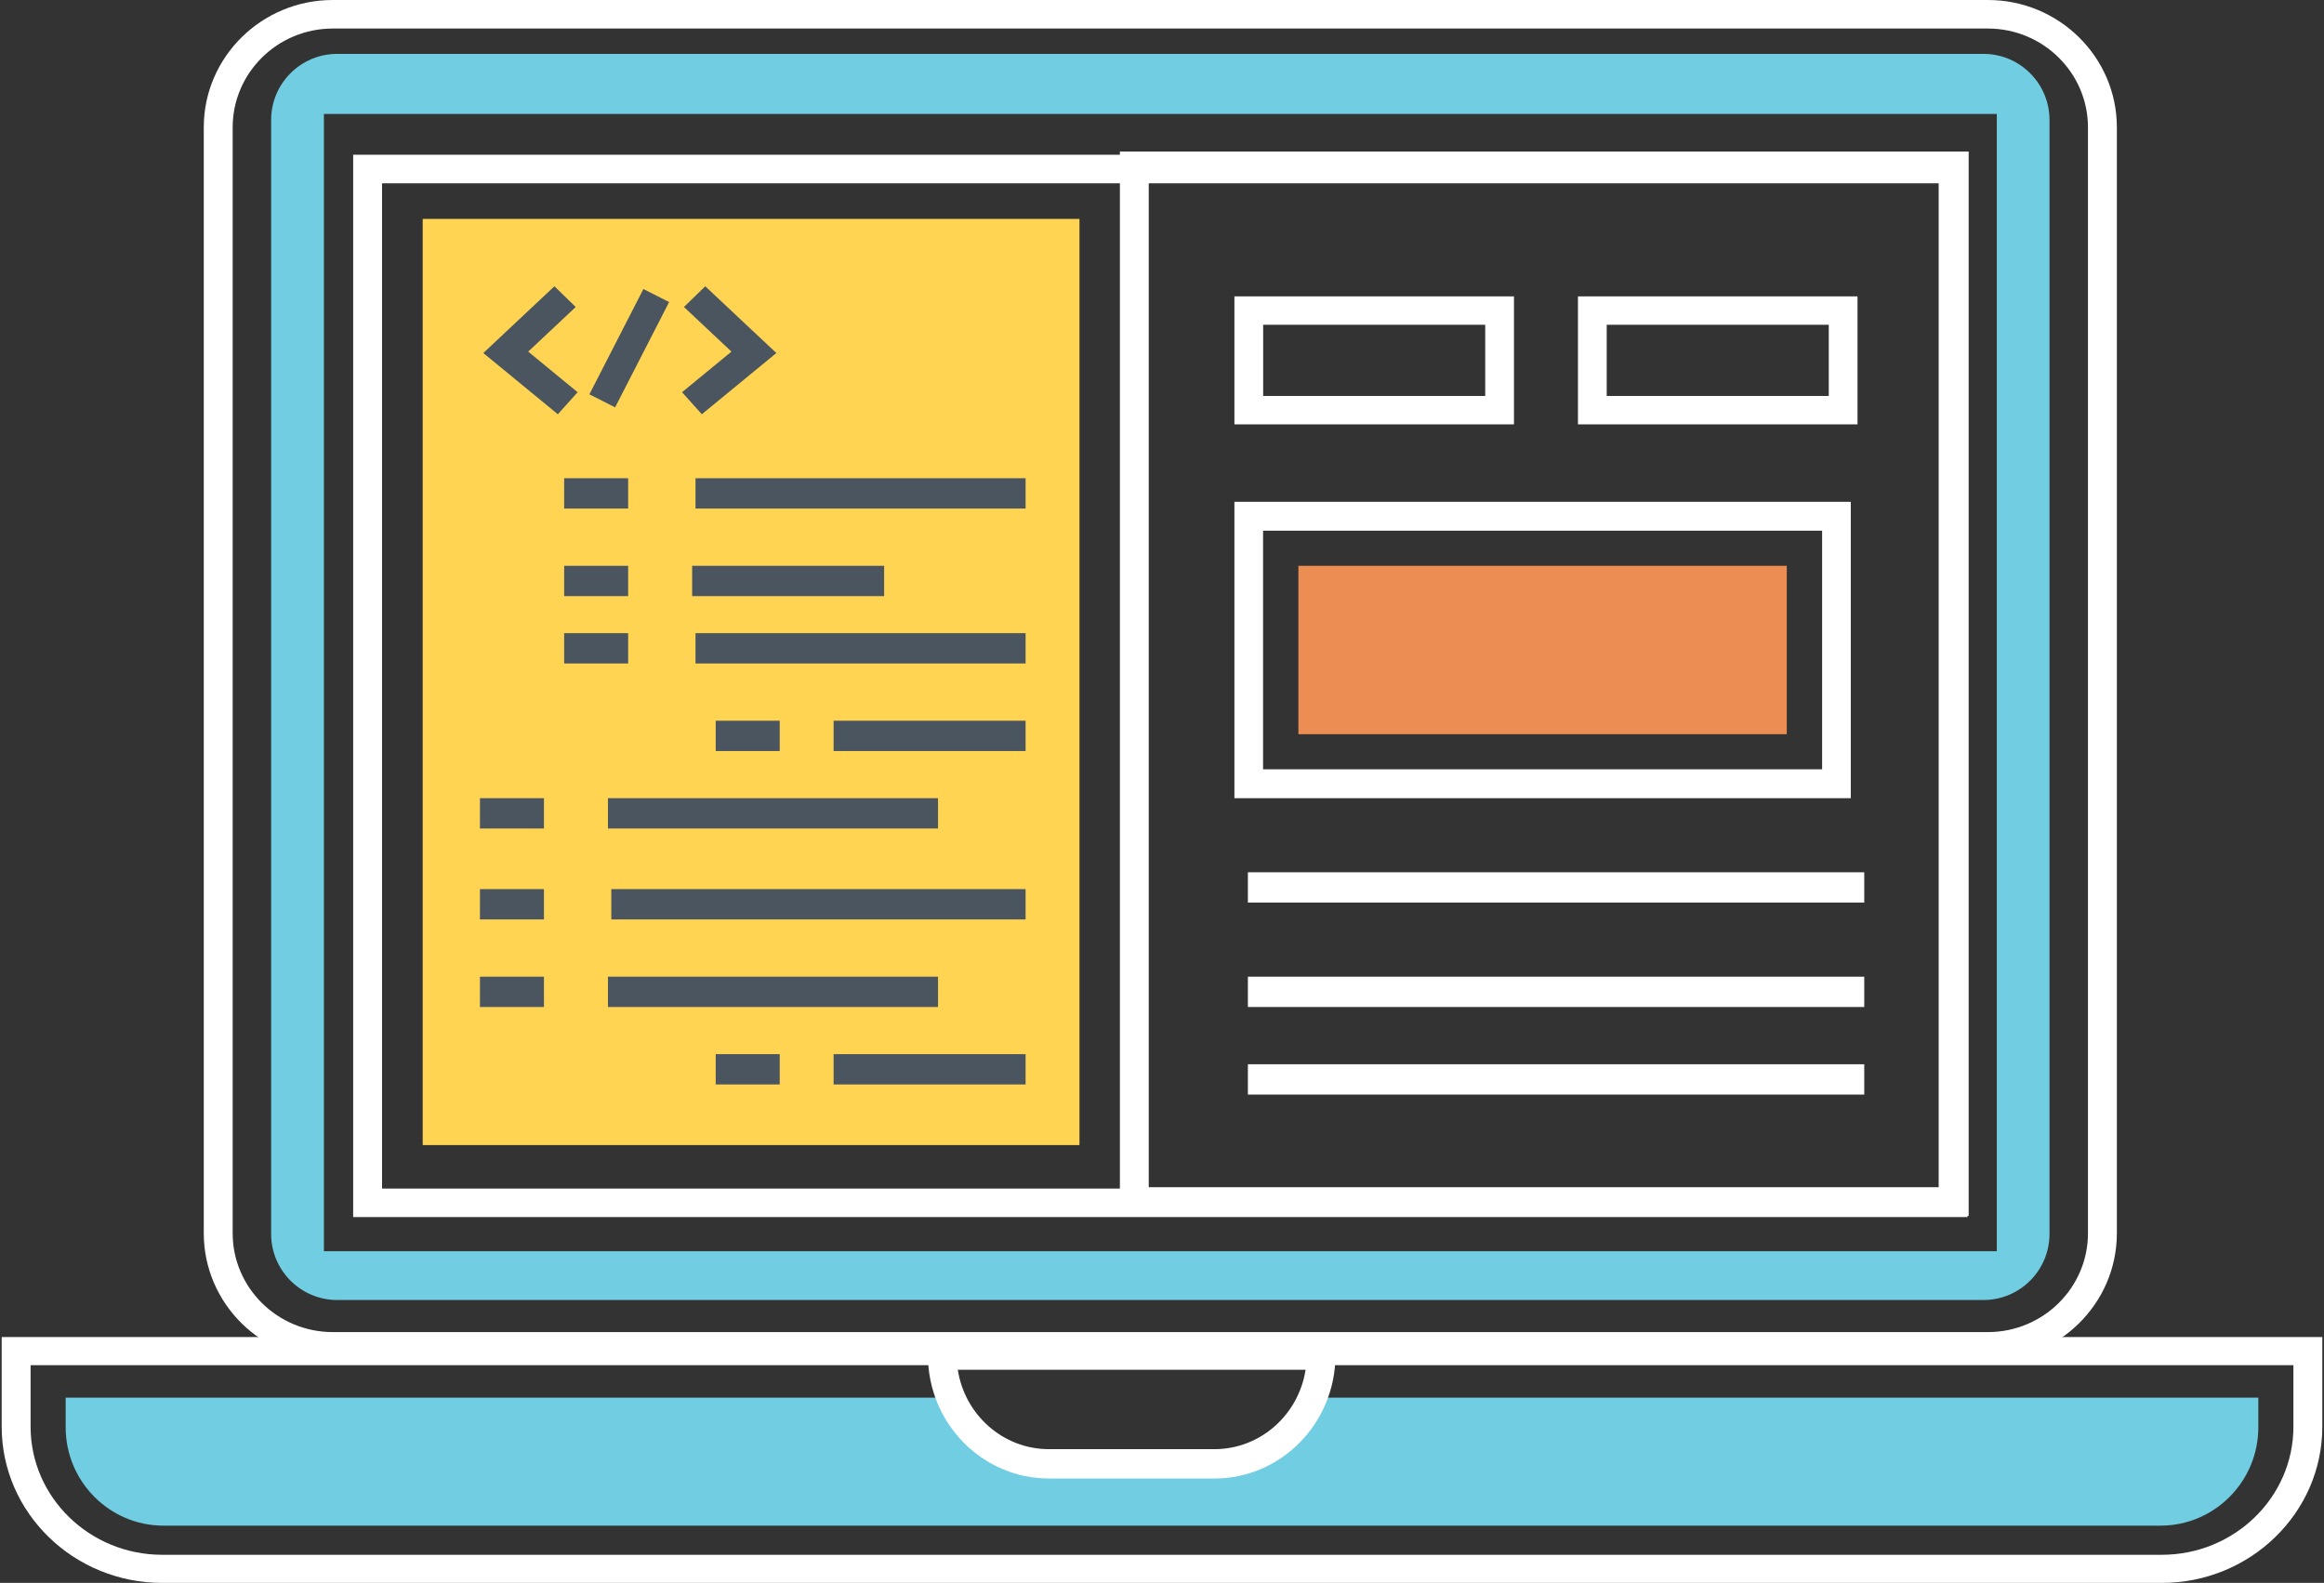 <?xml version="1.0" encoding="UTF-8"?>
<svg width="690px" height="470px" viewBox="0 0 690 470" version="1.1" xmlns="http://www.w3.org/2000/svg" xmlns:xlink="http://www.w3.org/1999/xlink">
    <rect x="0" y="0" width="690" height="470" fill="#333333" stroke="none"/>
    <!-- Generator: Sketch 58 (84663) - https://sketch.com -->
    <title>built for devs</title>
    <desc>Created with Sketch.</desc>
    <g id="Page-1" stroke="none" stroke-width="1" fill="none" fill-rule="evenodd">
        <g id="main-page-copy" transform="translate(-261, -3793)" fill-rule="nonzero">
            <g id="built-for-devs" transform="translate(261.5, 3793)">
                <g id="computer">
                    <path d="M589.71,0 L98.292,0 C77.178,0 60,16.964 60,37.816 L60,366.183 C60,387.036 77.178,404 98.292,404 L589.71,404 C610.823,404 628,387.036 628,366.183 L628,37.816 C628,16.963 610.822,0 589.71,0 Z M619.421,366.183 C619.421,382.363 606.091,395.526 589.71,395.526 L98.292,395.526 C81.908,395.526 68.579,382.363 68.579,366.183 L68.579,37.816 C68.579,21.635 81.909,8.472 98.292,8.472 L589.71,8.472 C606.092,8.472 619.421,21.635 619.421,37.816 L619.421,366.183 Z M104.353,361.382 L583.673,361.382 L583.673,45.948 L104.353,45.948 L104.353,361.382 Z M112.931,54.421 L575.095,54.421 L575.095,352.91 L112.931,352.91 L112.931,54.421 Z" id="Shape" fill="#FFFFFF"></path>
                    <path d="M588.402,16 L99.6,16 C88.793,16 80,24.793 80,35.603 L80,366.397 C80,377.205 88.792,386 99.6,386 L588.402,386 C599.207,386 608,377.207 608,366.397 L608,35.603 C608,24.795 599.207,16 588.402,16 Z M592.355,371.519 L95.673,371.519 L95.673,33.839 L592.355,33.839 L592.355,371.519 L592.355,371.519 Z" id="Shape" fill="#71CDE1"></path>
                    <path d="M0,397 L0,423.625 C0,449.196 21.39,470 47.682,470 L641.319,470 C667.612,470 689,449.196 689,423.625 L689,397 L0,397 Z M680.417,423.625 C680.417,444.593 662.878,461.652 641.319,461.652 L47.682,461.652 C26.123,461.652 8.583,444.593 8.583,423.625 L8.583,405.348 L680.417,405.348 L680.417,423.625 Z" id="Shape" fill="#FFFFFF"></path>
                    <path d="M387.779,415 C386.264,418.072 384.265,420.826 381.864,423.238 C376.121,429.007 368.176,432.565 359.402,432.565 L310.05,432.565 C297.649,432.565 286.904,425.447 281.674,415 L19,415 L19,423.811 C19,439.913 32.031,453 48.034,453 L640.938,453 C656.969,453 670,439.913 670,423.811 L670,415 L387.779,415 Z" id="Path" fill="#71CDE1"></path>
                    <path d="M332,45 L332,361 L584,361 L584,45 L332,45 Z M575.437,352.512 L340.562,352.512 L340.562,53.488 L575.437,53.488 L575.437,352.512 Z" id="Shape" fill="#FFFFFF"></path>
                    <rect id="Rectangle" fill="#FFD452" x="125" y="65" width="195" height="275"></rect>
                    <rect id="Rectangle" fill="#4A555F" x="167" y="142" width="19" height="9"></rect>
                    <rect id="Rectangle" fill="#4A555F" x="206" y="142" width="98" height="9"></rect>
                    <rect id="Rectangle" fill="#4A555F" x="167" y="168" width="19" height="9"></rect>
                    <rect id="Rectangle" fill="#4A555F" x="205" y="168" width="57" height="9"></rect>
                    <rect id="Rectangle" fill="#4A555F" x="167" y="188" width="19" height="9"></rect>
                    <rect id="Rectangle" fill="#4A555F" x="206" y="188" width="98" height="9"></rect>
                    <rect id="Rectangle" fill="#4A555F" x="142" y="237" width="19" height="9"></rect>
                    <rect id="Rectangle" fill="#4A555F" x="180" y="237" width="98" height="9"></rect>
                    <rect id="Rectangle" fill="#4A555F" x="142" y="264" width="19" height="9"></rect>
                    <rect id="Rectangle" fill="#4A555F" x="181" y="264" width="123" height="9"></rect>
                    <rect id="Rectangle" fill="#4A555F" x="142" y="290" width="19" height="9"></rect>
                    <rect id="Rectangle" fill="#4A555F" x="180" y="290" width="98" height="9"></rect>
                    <rect id="Rectangle" fill="#4A555F" x="212" y="214" width="19" height="9"></rect>
                    <rect id="Rectangle" fill="#4A555F" x="247" y="214" width="57" height="9"></rect>
                    <rect id="Rectangle" fill="#4A555F" x="212" y="313" width="19" height="9"></rect>
                    <rect id="Rectangle" fill="#4A555F" x="247" y="313" width="57" height="9"></rect>
                    <path d="M366,88 L366,126 L449,126 L449,88 L366,88 Z M440.465,117.571 L374.535,117.571 L374.535,96.43 L440.465,96.43 L440.465,117.571 Z" id="Shape" fill="#FFFFFF"></path>
                    <path d="M468,88 L468,126 L551,126 L551,88 L468,88 Z M542.465,117.571 L476.535,117.571 L476.535,96.43 L542.465,96.43 L542.465,117.571 Z" id="Shape" fill="#FFFFFF"></path>
                    <path d="M366,149 L366,237 L549,237 L549,149 L366,149 Z M540.491,228.423 L374.508,228.423 L374.508,157.575 L540.491,157.575 L540.491,228.423 Z" id="Shape" fill="#FFFFFF"></path>
                    <rect id="Rectangle" fill="#EC8D53" x="385" y="168" width="145" height="50"></rect>
                    <rect id="Rectangle" fill="#FFFFFF" x="370" y="259" width="183" height="9"></rect>
                    <rect id="Rectangle" fill="#FFFFFF" x="370" y="290" width="183" height="9"></rect>
                    <rect id="Rectangle" fill="#FFFFFF" x="370" y="316" width="183" height="9"></rect>
                    <polygon id="Path" fill="#4A555F" points="156.326 104.4 170.429 91.153 164.108 85 143 104.824 165.12 123 171 116.458"></polygon>
                    <polygon id="Path" fill="#4A555F" points="208.891 85 202.568 91.153 216.673 104.4 202 116.458 207.878 123 230 104.824"></polygon>
                    <polygon id="Rectangle" fill="#4A555F" transform="translate(186.327, 103.387) rotate(-62.987) translate(-186.327, -103.387) " points="168.747 99.064 203.887 99.15 203.908 107.711 168.767 107.625"></polygon>
                    <path d="M275,398 L275,402.356 C275,422.563 291.113,439 310.917,439 L360.083,439 C379.889,439 396,422.561 396,402.356 L396,398 L275,398 Z M360.083,430.288 L310.917,430.288 C297.272,430.288 285.928,420.051 283.871,406.712 L387.127,406.712 C385.072,420.053 373.725,430.288 360.083,430.288 Z" id="Shape" fill="#FFFFFF"></path>
                </g>
            </g>
        </g>
    </g>
</svg>
